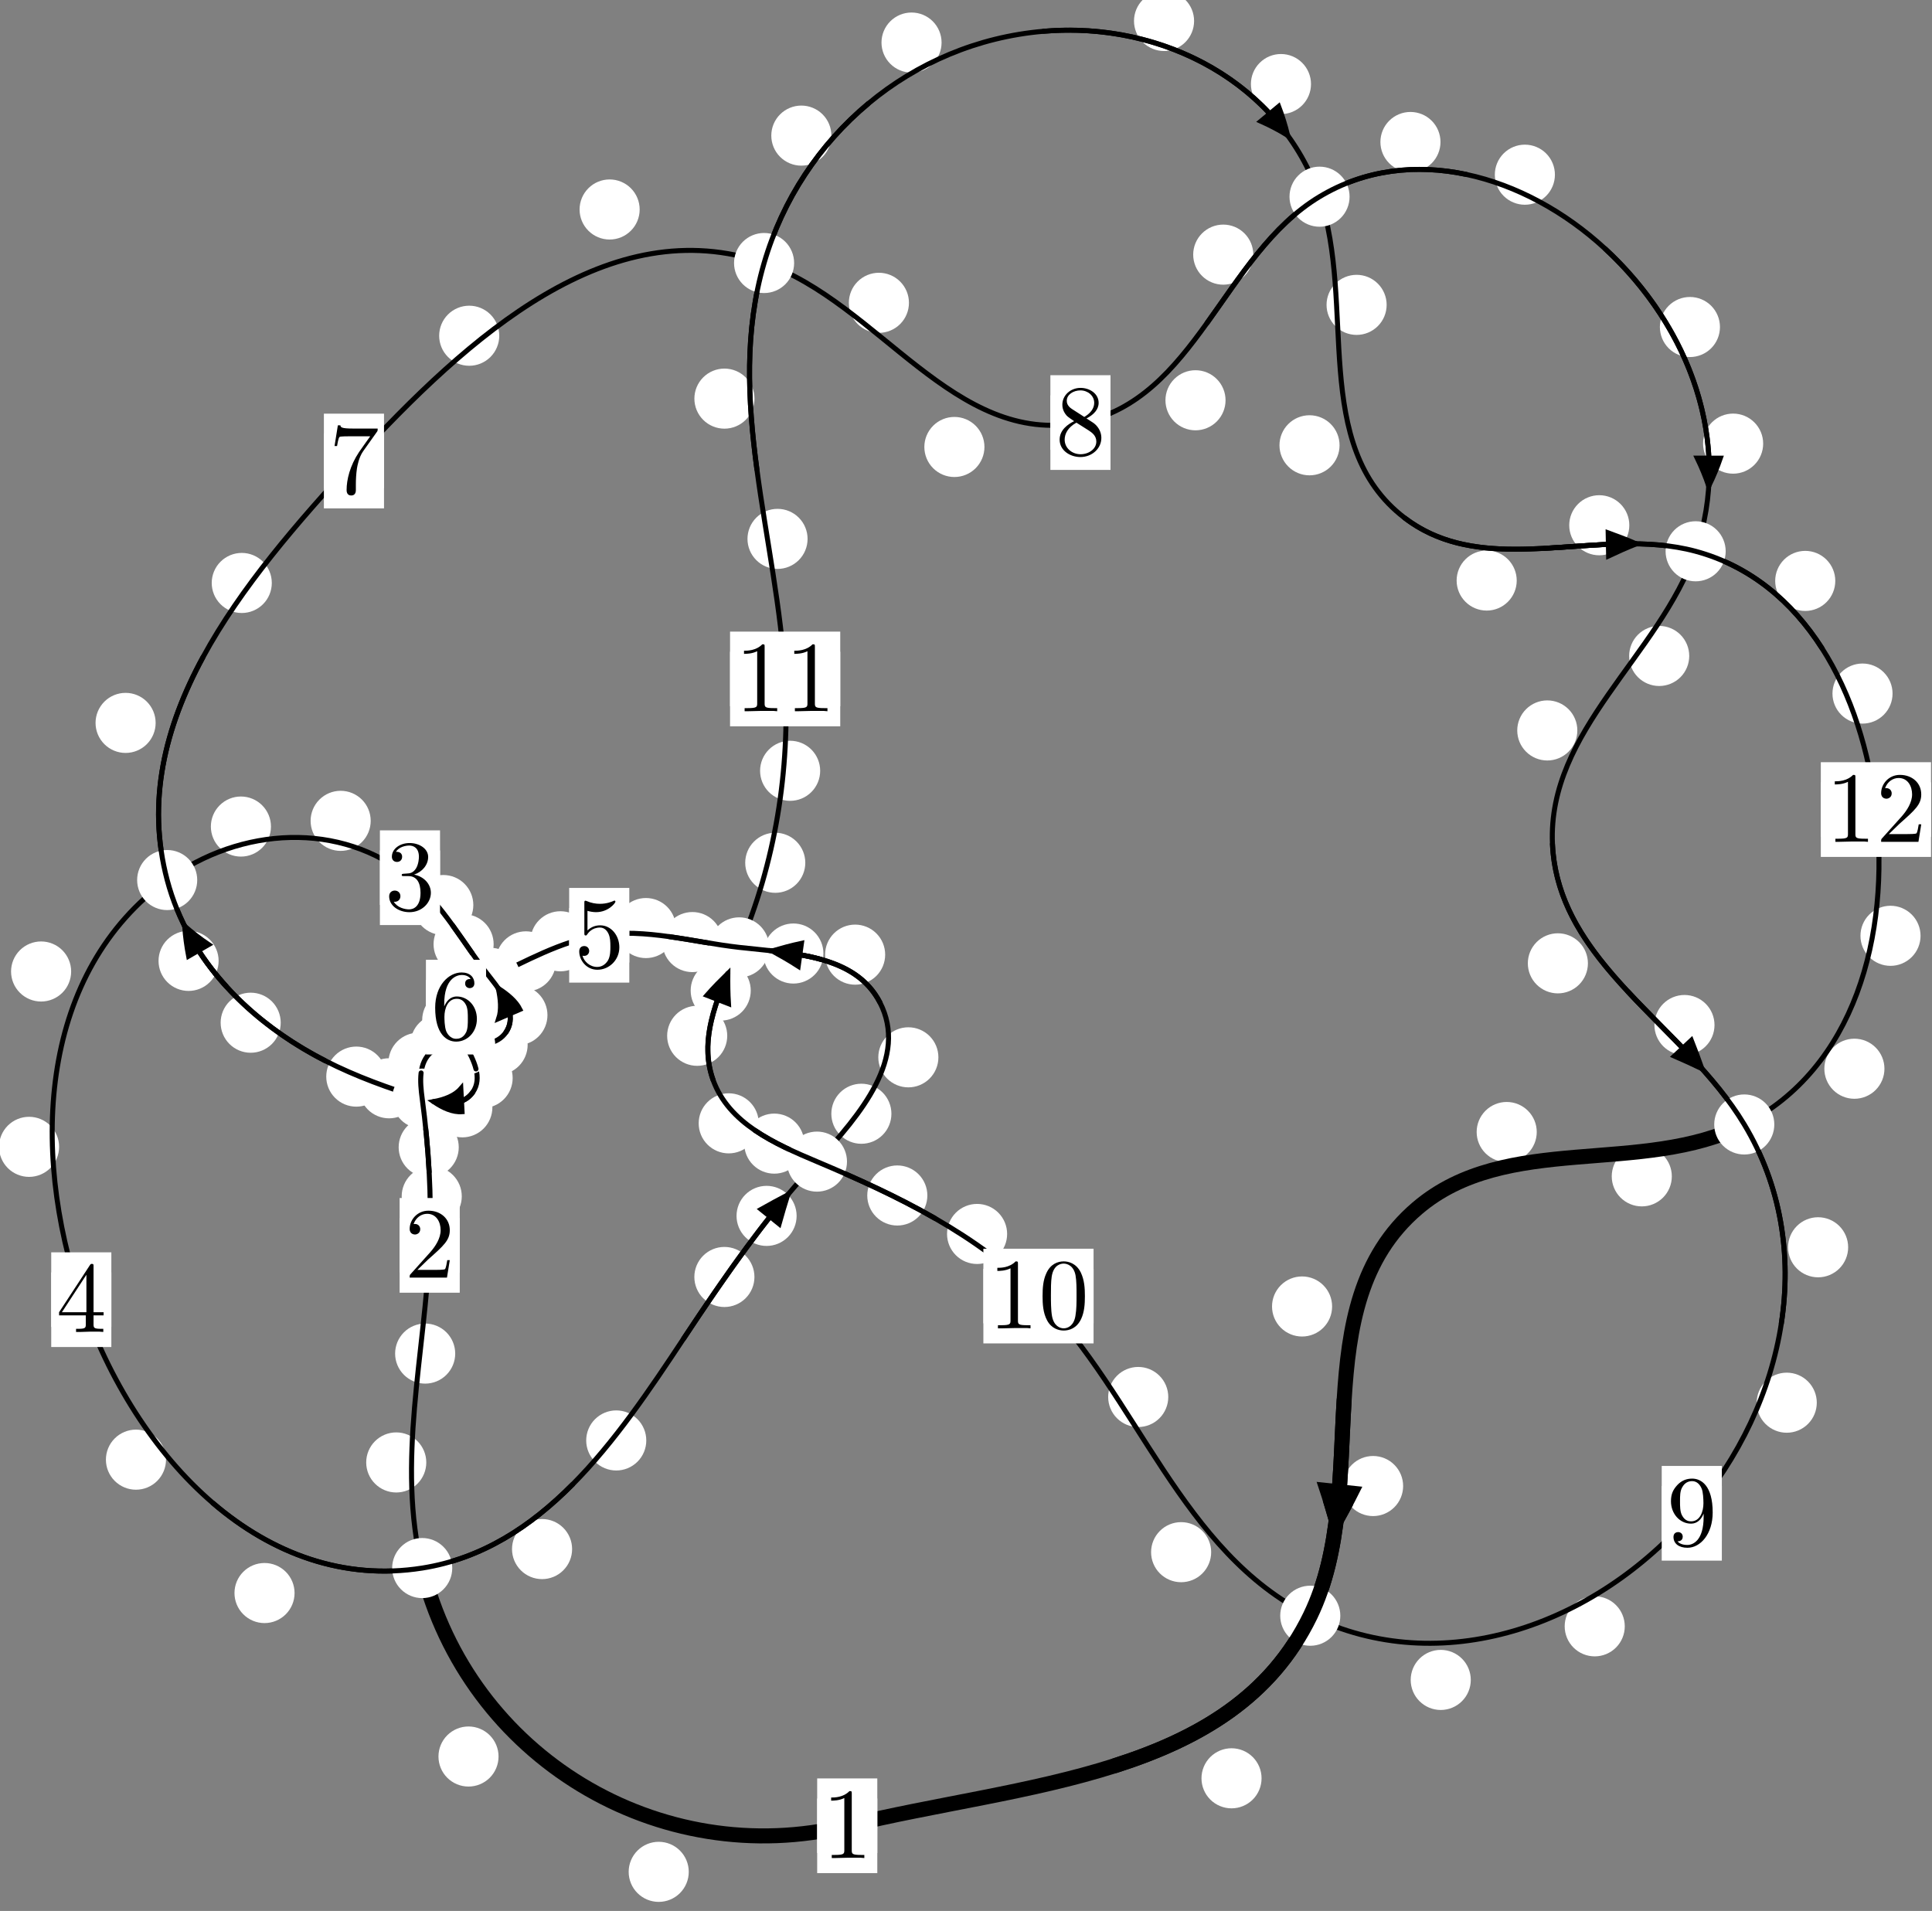 <?xml version="1.0"?>
<!-- Created by MetaPost 1.999 on 2021.07.06:0015 -->
<svg version="1.1" xmlns="http://www.w3.org/2000/svg" xmlns:xlink="http://www.w3.org/1999/xlink" width="192.193" height="190.113" viewBox="0 0 192.193 190.113">
<rect x="0" y="0" width="192.193" height="190.113" fill="#808080" stroke="none"/>
<!-- Original BoundingBox: -42.097458 -33.210815 150.095276 156.902466 -->
  <defs>
    <g transform="scale(0.01,0.01)" id="GLYPHcmr10_48">
      <path style="fill-rule: evenodd;" d="M460 -320C460 -400,455 -480,420 -554C374 -650,292 -666,250 -666C190 -666,117 -640,76 -547C44 -478,39 -400,39 -320C39 -245,43 -155,84 -79C127 2,200 22,249 22C303 22,379 1,423 -94C455 -163,460 -241,460 -320M249 -0C210 -0,151 -25,133 -121C122 -181,122 -273,122 -332C122 -396,122 -462,130 -516C149 -635,224 -644,249 -644C282 -644,348 -626,367 -527C377 -471,377 -395,377 -332C377 -257,377 -189,366 -125C351 -30,294 -0,249 -0"></path>
    </g>
    <g transform="scale(0.01,0.01)" id="GLYPHcmr10_49">
      <path style="fill-rule: evenodd;" d="M294 -640C294 -664,294 -666,271 -666C209 -602,121 -602,89 -602L89 -571C109 -571,168 -571,220 -597L220 -79C220 -43,217 -31,127 -31L95 -31L95 -0L257 -0L130 -3L217 -3L257 -3L297 -3L384 -3L419 -0L419 -31L387 -31C297 -31,294 -42,294 -79"></path>
    </g>
    <g transform="scale(0.01,0.01)" id="GLYPHcmr10_50">
      <path style="fill-rule: evenodd;" d="M127 -77L233 -180C389 -318,449 -372,449 -472C449 -586,359 -666,237 -666C124 -666,50 -574,50 -485C50 -429,100 -429,103 -429C120 -429,155 -441,155 -482C155 -508,137 -534,102 -534C94 -534,92 -534,89 -533C112 -598,166 -635,224 -635C315 -635,358 -554,358 -472C358 -392,308 -313,253 -251L61 -37C50 -26,50 -24,50 -0L421 -0L449 -174L424 -174C419 -144,412 -100,402 -85C395 -77,329 -77,307 -77"></path>
    </g>
    <g transform="scale(0.01,0.01)" id="GLYPHcmr10_51">
      <path style="fill-rule: evenodd;" d="M290 -352C372 -379,430 -449,430 -528C430 -610,342 -666,246 -666C145 -666,69 -606,69 -530C69 -497,91 -478,120 -478C151 -478,171 -500,171 -529C171 -579,124 -579,109 -579C140 -628,206 -641,242 -641C283 -641,338 -619,338 -529C338 -517,336 -459,310 -415C280 -367,246 -364,221 -363C213 -362,189 -360,182 -360C174 -359,167 -358,167 -348C167 -337,174 -337,191 -337L235 -337C317 -337,354 -269,354 -171C354 -35,285 -6,241 -6C198 -6,123 -23,88 -82C123 -77,154 -99,154 -137C154 -173,127 -193,98 -193C74 -193,42 -179,42 -135C42 -44,135 22,244 22C366 22,457 -69,457 -171C457 -253,394 -331,290 -352"></path>
    </g>
    <g transform="scale(0.01,0.01)" id="GLYPHcmr10_52">
      <path style="fill-rule: evenodd;" d="M294 -165L294 -78C294 -42,292 -31,218 -31L197 -31L197 -0L332 -0L238 -3L290 -3L332 -3L374 -3L427 -3L468 -0L468 -31L447 -31C373 -31,371 -42,371 -78L371 -165L471 -165L471 -196L371 -196L371 -651C371 -671,371 -677,355 -677C346 -677,343 -677,335 -665L28 -196L28 -165M300 -196L56 -196L300 -569"></path>
    </g>
    <g transform="scale(0.01,0.01)" id="GLYPHcmr10_53">
      <path style="fill-rule: evenodd;" d="M449 -201C449 -320,367 -420,259 -420C211 -420,168 -404,132 -369L132 -564C152 -558,185 -551,217 -551C340 -551,410 -642,410 -655C410 -661,407 -666,400 -666C399 -666,397 -666,392 -663C372 -654,323 -634,256 -634C216 -634,170 -641,123 -662C115 -665,113 -665,111 -665C101 -665,101 -657,101 -641L101 -345C101 -327,101 -319,115 -319C122 -319,124 -322,128 -328C139 -344,176 -398,257 -398C309 -398,334 -352,342 -334C358 -297,360 -258,360 -208C360 -173,360 -113,336 -71C312 -32,275 -6,229 -6C156 -6,99 -59,82 -118C85 -117,88 -116,99 -116C132 -116,149 -141,149 -165C149 -189,132 -214,99 -214C85 -214,50 -207,50 -161C50 -75,119 22,231 22C347 22,449 -74,449 -201"></path>
    </g>
    <g transform="scale(0.01,0.01)" id="GLYPHcmr10_54">
      <path style="fill-rule: evenodd;" d="M132 -328L132 -352C132 -605,256 -641,307 -641C331 -641,373 -635,395 -601C380 -601,340 -601,340 -556C340 -525,364 -510,386 -510C402 -510,432 -519,432 -558C432 -618,388 -666,305 -666C177 -666,42 -537,42 -316C42 -49,158 22,251 22C362 22,457 -72,457 -204C457 -331,368 -427,257 -427C189 -427,152 -376,132 -328M251 -6C188 -6,158 -66,152 -81C134 -128,134 -208,134 -226C134 -304,166 -404,256 -404C272 -404,318 -404,349 -342C367 -305,367 -254,367 -205C367 -157,367 -107,350 -71C320 -11,274 -6,251 -6"></path>
    </g>
    <g transform="scale(0.01,0.01)" id="GLYPHcmr10_55">
      <path style="fill-rule: evenodd;" d="M476 -609C485 -621,485 -623,485 -644L242 -644C120 -644,118 -657,114 -676L89 -676L56 -470L81 -470C84 -486,93 -549,106 -561C113 -567,191 -567,204 -567L411 -567C400 -551,321 -442,299 -409C209 -274,176 -135,176 -33C176 -23,176 22,222 22C268 22,268 -23,268 -33L268 -84C268 -139,271 -194,279 -248C283 -271,297 -357,341 -419"></path>
    </g>
    <g transform="scale(0.01,0.01)" id="GLYPHcmr10_56">
      <path style="fill-rule: evenodd;" d="M163 -457C117 -487,113 -521,113 -538C113 -599,178 -641,249 -641C322 -641,386 -589,386 -517C386 -460,347 -412,287 -377M309 -362C381 -399,430 -451,430 -517C430 -609,341 -666,250 -666C150 -666,69 -592,69 -499C69 -481,71 -436,113 -389C124 -377,161 -352,186 -335C128 -306,42 -250,42 -151C42 -45,144 22,249 22C362 22,457 -61,457 -168C457 -204,446 -249,408 -291C389 -312,373 -322,309 -362M209 -320L332 -242C360 -223,407 -193,407 -132C407 -58,332 -6,250 -6C164 -6,92 -68,92 -151C92 -209,124 -273,209 -320"></path>
    </g>
    <g transform="scale(0.01,0.01)" id="GLYPHcmr10_57">
      <path style="fill-rule: evenodd;" d="M367 -318L367 -286C367 -52,263 -6,205 -6C188 -6,134 -8,107 -42C151 -42,159 -71,159 -88C159 -119,135 -134,113 -134C97 -134,67 -125,67 -86C67 -19,121 22,206 22C335 22,457 -114,457 -329C457 -598,342 -666,253 -666C198 -666,149 -648,106 -603C65 -558,42 -516,42 -441C42 -316,130 -218,242 -218C303 -218,344 -260,367 -318M243 -241C227 -241,181 -241,150 -304C132 -341,132 -391,132 -440C132 -494,132 -541,153 -578C180 -628,218 -641,253 -641C299 -641,332 -607,349 -562C361 -530,365 -467,365 -421C365 -338,331 -241,243 -241"></path>
    </g>
  </defs>
  <path d="M68.517 186.222C68.517 185.429,68.202 184.669,67.642 184.109C67.081 183.548,66.321 183.233,65.529 183.233C64.736 183.233,63.976 183.548,63.415 184.109C62.855 184.669,62.54 185.429,62.54 186.222C62.54 187.015,62.855 187.775,63.415 188.335C63.976 188.896,64.736 189.211,65.529 189.211C66.321 189.211,67.081 188.896,67.642 188.335C68.202 187.775,68.517 187.015,68.517 186.222Z" style="fill: rgb(100%,100%,100%);stroke: none;"></path>
  <path d="M87.271 181.639C87.271 180.846,86.956 180.086,86.396 179.525C85.835 178.965,85.075 178.65,84.282 178.65C83.49 178.65,82.73 178.965,82.169 179.525C81.609 180.086,81.294 180.846,81.294 181.639C81.294 182.431,81.609 183.191,82.169 183.752C82.73 184.312,83.49 184.627,84.282 184.627C85.075 184.627,85.835 184.312,86.396 183.752C86.956 183.191,87.271 182.431,87.271 181.639Z" style="fill: rgb(100%,100%,100%);stroke: none;"></path>
  <path d="M42.407 145.492C42.407 144.699,42.092 143.939,41.532 143.379C40.971 142.818,40.211 142.503,39.418 142.503C38.626 142.503,37.865 142.818,37.305 143.379C36.744 143.939,36.43 144.699,36.43 145.492C36.43 146.285,36.744 147.045,37.305 147.605C37.865 148.166,38.626 148.481,39.418 148.481C40.211 148.481,40.971 148.166,41.532 147.605C42.092 147.045,42.407 146.285,42.407 145.492Z" style="fill: rgb(100%,100%,100%);stroke: none;"></path>
  <path d="M49.595 174.748C49.595 173.956,49.28 173.195,48.72 172.635C48.159 172.075,47.399 171.76,46.606 171.76C45.814 171.76,45.054 172.075,44.493 172.635C43.933 173.195,43.618 173.956,43.618 174.748C43.618 175.541,43.933 176.301,44.493 176.862C45.054 177.422,45.814 177.737,46.606 177.737C47.399 177.737,48.159 177.422,48.72 176.862C49.28 176.301,49.595 175.541,49.595 174.748Z" style="fill: rgb(100%,100%,100%);stroke: none;"></path>
  <path d="M45.937 119.018C45.937 118.225,45.622 117.465,45.061 116.904C44.501 116.344,43.74 116.029,42.948 116.029C42.155 116.029,41.395 116.344,40.834 116.904C40.274 117.465,39.959 118.225,39.959 119.018C39.959 119.81,40.274 120.57,40.834 121.131C41.395 121.691,42.155 122.006,42.948 122.006C43.74 122.006,44.501 121.691,45.061 121.131C45.622 120.57,45.937 119.81,45.937 119.018Z" style="fill: rgb(100%,100%,100%);stroke: none;"></path>
  <path d="M45.284 134.663C45.284 133.87,44.969 133.11,44.408 132.549C43.848 131.989,43.088 131.674,42.295 131.674C41.502 131.674,40.742 131.989,40.182 132.549C39.621 133.11,39.306 133.87,39.306 134.663C39.306 135.455,39.621 136.215,40.182 136.776C40.742 137.336,41.502 137.651,42.295 137.651C43.088 137.651,43.848 137.336,44.408 136.776C44.969 136.215,45.284 135.455,45.284 134.663Z" style="fill: rgb(100%,100%,100%);stroke: none;"></path>
  <path d="M44.762 107.599C44.762 106.807,44.447 106.046,43.886 105.486C43.326 104.926,42.566 104.611,41.773 104.611C40.98 104.611,40.22 104.926,39.66 105.486C39.099 106.046,38.784 106.807,38.784 107.599C38.784 108.392,39.099 109.152,39.66 109.713C40.22 110.273,40.98 110.588,41.773 110.588C42.566 110.588,43.326 110.273,43.886 109.713C44.447 109.152,44.762 108.392,44.762 107.599Z" style="fill: rgb(100%,100%,100%);stroke: none;"></path>
  <path d="M45.636 114.135C45.636 113.343,45.321 112.582,44.76 112.022C44.2 111.461,43.439 111.147,42.647 111.147C41.854 111.147,41.094 111.461,40.533 112.022C39.973 112.582,39.658 113.343,39.658 114.135C39.658 114.928,39.973 115.688,40.533 116.249C41.094 116.809,41.854 117.124,42.647 117.124C43.439 117.124,44.2 116.809,44.76 116.249C45.321 115.688,45.636 114.928,45.636 114.135Z" style="fill: rgb(100%,100%,100%);stroke: none;"></path>
  <path d="M46.811 103.878C46.811 103.085,46.496 102.325,45.935 101.765C45.375 101.204,44.615 100.889,43.822 100.889C43.029 100.889,42.269 101.204,41.709 101.765C41.148 102.325,40.833 103.085,40.833 103.878C40.833 104.671,41.148 105.431,41.709 105.991C42.269 106.552,43.029 106.867,43.822 106.867C44.615 106.867,45.375 106.552,45.935 105.991C46.496 105.431,46.811 104.671,46.811 103.878Z" style="fill: rgb(100%,100%,100%);stroke: none;"></path>
  <path d="M44.618 105.727C44.618 104.934,44.303 104.174,43.742 103.614C43.182 103.053,42.422 102.738,41.629 102.738C40.836 102.738,40.076 103.053,39.516 103.614C38.955 104.174,38.64 104.934,38.64 105.727C38.64 106.52,38.955 107.28,39.516 107.84C40.076 108.401,40.836 108.716,41.629 108.716C42.422 108.716,43.182 108.401,43.742 107.84C44.303 107.28,44.618 106.52,44.618 105.727Z" style="fill: rgb(100%,100%,100%);stroke: none;"></path>
  <path d="M50.804 104.007C50.804 103.214,50.489 102.454,49.929 101.894C49.368 101.333,48.608 101.018,47.816 101.018C47.023 101.018,46.263 101.333,45.702 101.894C45.142 102.454,44.827 103.214,44.827 104.007C44.827 104.8,45.142 105.56,45.702 106.12C46.263 106.681,47.023 106.996,47.816 106.996C48.608 106.996,49.368 106.681,49.929 106.12C50.489 105.56,50.804 104.8,50.804 104.007Z" style="fill: rgb(100%,100%,100%);stroke: none;"></path>
  <path d="M48.075 103.894C48.075 103.102,47.76 102.342,47.199 101.781C46.639 101.221,45.879 100.906,45.086 100.906C44.293 100.906,43.533 101.221,42.973 101.781C42.412 102.342,42.097 103.102,42.097 103.894C42.097 104.687,42.412 105.447,42.973 106.008C43.533 106.568,44.293 106.883,45.086 106.883C45.879 106.883,46.639 106.568,47.199 106.008C47.76 105.447,48.075 104.687,48.075 103.894Z" style="fill: rgb(100%,100%,100%);stroke: none;"></path>
  <path d="M54.461 100.992C54.461 100.199,54.146 99.439,53.586 98.879C53.025 98.318,52.265 98.003,51.472 98.003C50.68 98.003,49.919 98.318,49.359 98.879C48.798 99.439,48.484 100.199,48.484 100.992C48.484 101.785,48.798 102.545,49.359 103.105C49.919 103.666,50.68 103.981,51.472 103.981C52.265 103.981,53.025 103.666,53.586 103.105C54.146 102.545,54.461 101.785,54.461 100.992Z" style="fill: rgb(100%,100%,100%);stroke: none;"></path>
  <path d="M52.49 103.94C52.49 103.147,52.175 102.387,51.615 101.826C51.054 101.266,50.294 100.951,49.501 100.951C48.709 100.951,47.949 101.266,47.388 101.826C46.828 102.387,46.513 103.147,46.513 103.94C46.513 104.732,46.828 105.492,47.388 106.053C47.949 106.613,48.709 106.928,49.501 106.928C50.294 106.928,51.054 106.613,51.615 106.053C52.175 105.492,52.49 104.732,52.49 103.94Z" style="fill: rgb(100%,100%,100%);stroke: none;"></path>
  <path d="M49.107 93.935C49.107 93.143,48.792 92.383,48.232 91.822C47.671 91.262,46.911 90.947,46.118 90.947C45.326 90.947,44.566 91.262,44.005 91.822C43.445 92.383,43.13 93.143,43.13 93.935C43.13 94.728,43.445 95.488,44.005 96.049C44.566 96.609,45.326 96.924,46.118 96.924C46.911 96.924,47.671 96.609,48.232 96.049C48.792 95.488,49.107 94.728,49.107 93.935Z" style="fill: rgb(100%,100%,100%);stroke: none;"></path>
  <path d="M53.118 98.974C53.118 98.181,52.803 97.421,52.242 96.86C51.682 96.3,50.922 95.985,50.129 95.985C49.336 95.985,48.576 96.3,48.016 96.86C47.455 97.421,47.14 98.181,47.14 98.974C47.14 99.766,47.455 100.526,48.016 101.087C48.576 101.647,49.336 101.962,50.129 101.962C50.922 101.962,51.682 101.647,52.242 101.087C52.803 100.526,53.118 99.766,53.118 98.974Z" style="fill: rgb(100%,100%,100%);stroke: none;"></path>
  <path d="M36.877 81.662C36.877 80.869,36.562 80.109,36.001 79.549C35.441 78.988,34.681 78.673,33.888 78.673C33.095 78.673,32.335 78.988,31.775 79.549C31.214 80.109,30.899 80.869,30.899 81.662C30.899 82.455,31.214 83.215,31.775 83.775C32.335 84.336,33.095 84.651,33.888 84.651C34.681 84.651,35.441 84.336,36.001 83.775C36.562 83.215,36.877 82.455,36.877 81.662Z" style="fill: rgb(100%,100%,100%);stroke: none;"></path>
  <path d="M47.086 90.039C47.086 89.246,46.771 88.486,46.21 87.925C45.65 87.365,44.89 87.05,44.097 87.05C43.304 87.05,42.544 87.365,41.984 87.925C41.423 88.486,41.108 89.246,41.108 90.039C41.108 90.831,41.423 91.592,41.984 92.152C42.544 92.713,43.304 93.027,44.097 93.027C44.89 93.027,45.65 92.713,46.21 92.152C46.771 91.592,47.086 90.831,47.086 90.039Z" style="fill: rgb(100%,100%,100%);stroke: none;"></path>
  <path d="M7.078 96.65C7.078 95.857,6.763 95.097,6.202 94.536C5.642 93.976,4.882 93.661,4.089 93.661C3.296 93.661,2.536 93.976,1.976 94.536C1.415 95.097,1.1 95.857,1.1 96.65C1.1 97.442,1.415 98.203,1.976 98.763C2.536 99.323,3.296 99.638,4.089 99.638C4.882 99.638,5.642 99.323,6.202 98.763C6.763 98.203,7.078 97.442,7.078 96.65Z" style="fill: rgb(100%,100%,100%);stroke: none;"></path>
  <path d="M26.955 82.23C26.955 81.437,26.64 80.677,26.079 80.117C25.519 79.556,24.758 79.241,23.966 79.241C23.173 79.241,22.413 79.556,21.852 80.117C21.292 80.677,20.977 81.437,20.977 82.23C20.977 83.023,21.292 83.783,21.852 84.343C22.413 84.904,23.173 85.219,23.966 85.219C24.758 85.219,25.519 84.904,26.079 84.343C26.64 83.783,26.955 83.023,26.955 82.23Z" style="fill: rgb(100%,100%,100%);stroke: none;"></path>
  <path d="M16.514 145.216C16.514 144.423,16.199 143.663,15.639 143.103C15.078 142.542,14.318 142.227,13.525 142.227C12.733 142.227,11.972 142.542,11.412 143.103C10.851 143.663,10.536 144.423,10.536 145.216C10.536 146.009,10.851 146.769,11.412 147.329C11.972 147.89,12.733 148.205,13.525 148.205C14.318 148.205,15.078 147.89,15.639 147.329C16.199 146.769,16.514 146.009,16.514 145.216Z" style="fill: rgb(100%,100%,100%);stroke: none;"></path>
  <path d="M5.88 114.094C5.88 113.302,5.565 112.541,5.005 111.981C4.444 111.42,3.684 111.106,2.891 111.106C2.099 111.106,1.338 111.42,0.778 111.981C0.217 112.541,-0.097 113.302,-0.097 114.094C-0.097 114.887,0.217 115.647,0.778 116.208C1.338 116.768,2.099 117.083,2.891 117.083C3.684 117.083,4.444 116.768,5.005 116.208C5.565 115.647,5.88 114.887,5.88 114.094Z" style="fill: rgb(100%,100%,100%);stroke: none;"></path>
  <path d="M56.913 154.111C56.913 153.318,56.598 152.558,56.037 151.998C55.477 151.437,54.717 151.122,53.924 151.122C53.131 151.122,52.371 151.437,51.811 151.998C51.25 152.558,50.935 153.318,50.935 154.111C50.935 154.904,51.25 155.664,51.811 156.224C52.371 156.785,53.131 157.1,53.924 157.1C54.717 157.1,55.477 156.785,56.037 156.224C56.598 155.664,56.913 154.904,56.913 154.111Z" style="fill: rgb(100%,100%,100%);stroke: none;"></path>
  <path d="M29.303 158.485C29.303 157.692,28.988 156.932,28.428 156.372C27.867 155.811,27.107 155.496,26.314 155.496C25.522 155.496,24.761 155.811,24.201 156.372C23.64 156.932,23.326 157.692,23.326 158.485C23.326 159.278,23.64 160.038,24.201 160.598C24.761 161.159,25.522 161.474,26.314 161.474C27.107 161.474,27.867 161.159,28.428 160.598C28.988 160.038,29.303 159.278,29.303 158.485Z" style="fill: rgb(100%,100%,100%);stroke: none;"></path>
  <path d="M75.051 127.04C75.051 126.248,74.736 125.487,74.175 124.927C73.615 124.366,72.854 124.052,72.062 124.052C71.269 124.052,70.509 124.366,69.948 124.927C69.388 125.487,69.073 126.248,69.073 127.04C69.073 127.833,69.388 128.593,69.948 129.154C70.509 129.714,71.269 130.029,72.062 130.029C72.854 130.029,73.615 129.714,74.175 129.154C74.736 128.593,75.051 127.833,75.051 127.04Z" style="fill: rgb(100%,100%,100%);stroke: none;"></path>
  <path d="M64.292 143.304C64.292 142.511,63.977 141.751,63.417 141.191C62.856 140.63,62.096 140.315,61.303 140.315C60.511 140.315,59.751 140.63,59.19 141.191C58.63 141.751,58.315 142.511,58.315 143.304C58.315 144.097,58.63 144.857,59.19 145.417C59.751 145.978,60.511 146.293,61.303 146.293C62.096 146.293,62.856 145.978,63.417 145.417C63.977 144.857,64.292 144.097,64.292 143.304Z" style="fill: rgb(100%,100%,100%);stroke: none;"></path>
  <path d="M88.677 110.803C88.677 110.01,88.362 109.25,87.802 108.689C87.241 108.129,86.481 107.814,85.688 107.814C84.896 107.814,84.135 108.129,83.575 108.689C83.014 109.25,82.7 110.01,82.7 110.803C82.7 111.595,83.014 112.355,83.575 112.916C84.135 113.476,84.896 113.791,85.688 113.791C86.481 113.791,87.241 113.476,87.802 112.916C88.362 112.355,88.677 111.595,88.677 110.803Z" style="fill: rgb(100%,100%,100%);stroke: none;"></path>
  <path d="M79.247 120.964C79.247 120.171,78.932 119.411,78.372 118.851C77.811 118.29,77.051 117.975,76.259 117.975C75.466 117.975,74.706 118.29,74.145 118.851C73.585 119.411,73.27 120.171,73.27 120.964C73.27 121.757,73.585 122.517,74.145 123.077C74.706 123.638,75.466 123.953,76.259 123.953C77.051 123.953,77.811 123.638,78.372 123.077C78.932 122.517,79.247 121.757,79.247 120.964Z" style="fill: rgb(100%,100%,100%);stroke: none;"></path>
  <path d="M88.056 94.974C88.056 94.181,87.741 93.421,87.181 92.861C86.62 92.3,85.86 91.985,85.067 91.985C84.275 91.985,83.515 92.3,82.954 92.861C82.394 93.421,82.079 94.181,82.079 94.974C82.079 95.767,82.394 96.527,82.954 97.087C83.515 97.648,84.275 97.963,85.067 97.963C85.86 97.963,86.62 97.648,87.181 97.087C87.741 96.527,88.056 95.767,88.056 94.974Z" style="fill: rgb(100%,100%,100%);stroke: none;"></path>
  <path d="M93.351 105.189C93.351 104.396,93.036 103.636,92.475 103.075C91.915 102.515,91.155 102.2,90.362 102.2C89.569 102.2,88.809 102.515,88.249 103.075C87.688 103.636,87.373 104.396,87.373 105.189C87.373 105.981,87.688 106.741,88.249 107.302C88.809 107.862,89.569 108.177,90.362 108.177C91.155 108.177,91.915 107.862,92.475 107.302C93.036 106.741,93.351 105.981,93.351 105.189Z" style="fill: rgb(100%,100%,100%);stroke: none;"></path>
  <path d="M71.865 93.722C71.865 92.93,71.55 92.17,70.99 91.609C70.43 91.049,69.669 90.734,68.877 90.734C68.084 90.734,67.324 91.049,66.763 91.609C66.203 92.17,65.888 92.93,65.888 93.722C65.888 94.515,66.203 95.275,66.763 95.836C67.324 96.396,68.084 96.711,68.877 96.711C69.669 96.711,70.43 96.396,70.99 95.836C71.55 95.275,71.865 94.515,71.865 93.722Z" style="fill: rgb(100%,100%,100%);stroke: none;"></path>
  <path d="M81.913 94.862C81.913 94.069,81.598 93.309,81.038 92.749C80.477 92.188,79.717 91.873,78.925 91.873C78.132 91.873,77.372 92.188,76.811 92.749C76.251 93.309,75.936 94.069,75.936 94.862C75.936 95.655,76.251 96.415,76.811 96.975C77.372 97.536,78.132 97.851,78.925 97.851C79.717 97.851,80.477 97.536,81.038 96.975C81.598 96.415,81.913 95.655,81.913 94.862Z" style="fill: rgb(100%,100%,100%);stroke: none;"></path>
  <path d="M58.741 93.644C58.741 92.851,58.426 92.091,57.865 91.531C57.305 90.97,56.545 90.655,55.752 90.655C54.959 90.655,54.199 90.97,53.639 91.531C53.078 92.091,52.763 92.851,52.763 93.644C52.763 94.437,53.078 95.197,53.639 95.757C54.199 96.318,54.959 96.633,55.752 96.633C56.545 96.633,57.305 96.318,57.865 95.757C58.426 95.197,58.741 94.437,58.741 93.644Z" style="fill: rgb(100%,100%,100%);stroke: none;"></path>
  <path d="M67.244 92.329C67.244 91.536,66.929 90.776,66.368 90.215C65.808 89.655,65.048 89.34,64.255 89.34C63.462 89.34,62.702 89.655,62.142 90.215C61.581 90.776,61.266 91.536,61.266 92.329C61.266 93.121,61.581 93.882,62.142 94.442C62.702 95.003,63.462 95.317,64.255 95.317C65.048 95.317,65.808 95.003,66.368 94.442C66.929 93.882,67.244 93.121,67.244 92.329Z" style="fill: rgb(100%,100%,100%);stroke: none;"></path>
  <path d="M50.334 97.946C50.334 97.153,50.019 96.393,49.459 95.832C48.898 95.272,48.138 94.957,47.346 94.957C46.553 94.957,45.793 95.272,45.232 95.832C44.672 96.393,44.357 97.153,44.357 97.946C44.357 98.738,44.672 99.499,45.232 100.059C45.793 100.62,46.553 100.934,47.346 100.934C48.138 100.934,48.898 100.62,49.459 100.059C50.019 99.499,50.334 98.738,50.334 97.946Z" style="fill: rgb(100%,100%,100%);stroke: none;"></path>
  <path d="M55.305 95.642C55.305 94.849,54.99 94.089,54.43 93.528C53.87 92.968,53.109 92.653,52.317 92.653C51.524 92.653,50.764 92.968,50.203 93.528C49.643 94.089,49.328 94.849,49.328 95.642C49.328 96.434,49.643 97.195,50.203 97.755C50.764 98.316,51.524 98.63,52.317 98.63C53.109 98.63,53.87 98.316,54.43 97.755C54.99 97.195,55.305 96.434,55.305 95.642Z" style="fill: rgb(100%,100%,100%);stroke: none;"></path>
  <path d="M47.976 101.483C47.976 100.69,47.661 99.93,47.1 99.37C46.54 98.809,45.779 98.494,44.987 98.494C44.194 98.494,43.434 98.809,42.873 99.37C42.313 99.93,41.998 100.69,41.998 101.483C41.998 102.276,42.313 103.036,42.873 103.596C43.434 104.157,44.194 104.472,44.987 104.472C45.779 104.472,46.54 104.157,47.1 103.596C47.661 103.036,47.976 102.276,47.976 101.483Z" style="fill: rgb(100%,100%,100%);stroke: none;"></path>
  <path d="M48.79 98.687C48.79 97.894,48.475 97.134,47.915 96.573C47.354 96.013,46.594 95.698,45.802 95.698C45.009 95.698,44.249 96.013,43.688 96.573C43.128 97.134,42.813 97.894,42.813 98.687C42.813 99.479,43.128 100.24,43.688 100.8C44.249 101.361,45.009 101.675,45.802 101.675C46.594 101.675,47.354 101.361,47.915 100.8C48.475 100.24,48.79 99.479,48.79 98.687Z" style="fill: rgb(100%,100%,100%);stroke: none;"></path>
  <path d="M50.143 105.479C50.143 104.686,49.828 103.926,49.267 103.366C48.707 102.805,47.947 102.49,47.154 102.49C46.361 102.49,45.601 102.805,45.041 103.366C44.48 103.926,44.165 104.686,44.165 105.479C44.165 106.272,44.48 107.032,45.041 107.592C45.601 108.153,46.361 108.468,47.154 108.468C47.947 108.468,48.707 108.153,49.267 107.592C49.828 107.032,50.143 106.272,50.143 105.479Z" style="fill: rgb(100%,100%,100%);stroke: none;"></path>
  <path d="M48.595 102.775C48.595 101.982,48.28 101.222,47.72 100.661C47.159 100.101,46.399 99.786,45.607 99.786C44.814 99.786,44.054 100.101,43.493 100.661C42.933 101.222,42.618 101.982,42.618 102.775C42.618 103.567,42.933 104.328,43.493 104.888C44.054 105.449,44.814 105.763,45.607 105.763C46.399 105.763,47.159 105.449,47.72 104.888C48.28 104.328,48.595 103.567,48.595 102.775Z" style="fill: rgb(100%,100%,100%);stroke: none;"></path>
  <path d="M48.983 110.163C48.983 109.371,48.668 108.61,48.108 108.05C47.547 107.489,46.787 107.175,45.995 107.175C45.202 107.175,44.442 107.489,43.881 108.05C43.321 108.61,43.006 109.371,43.006 110.163C43.006 110.956,43.321 111.716,43.881 112.277C44.442 112.837,45.202 113.152,45.995 113.152C46.787 113.152,47.547 112.837,48.108 112.277C48.668 111.716,48.983 110.956,48.983 110.163Z" style="fill: rgb(100%,100%,100%);stroke: none;"></path>
  <path d="M50.999 107.247C50.999 106.454,50.684 105.694,50.124 105.134C49.563 104.573,48.803 104.258,48.01 104.258C47.217 104.258,46.457 104.573,45.897 105.134C45.336 105.694,45.021 106.454,45.021 107.247C45.021 108.04,45.336 108.8,45.897 109.36C46.457 109.921,47.217 110.236,48.01 110.236C48.803 110.236,49.563 109.921,50.124 109.36C50.684 108.8,50.999 108.04,50.999 107.247Z" style="fill: rgb(100%,100%,100%);stroke: none;"></path>
  <path d="M41.693 108.269C41.693 107.477,41.378 106.717,40.817 106.156C40.257 105.596,39.497 105.281,38.704 105.281C37.911 105.281,37.151 105.596,36.591 106.156C36.03 106.717,35.715 107.477,35.715 108.269C35.715 109.062,36.03 109.822,36.591 110.383C37.151 110.943,37.911 111.258,38.704 111.258C39.497 111.258,40.257 110.943,40.817 110.383C41.378 109.822,41.693 109.062,41.693 108.269Z" style="fill: rgb(100%,100%,100%);stroke: none;"></path>
  <path d="M46.848 109.876C46.848 109.083,46.534 108.323,45.973 107.763C45.413 107.202,44.652 106.887,43.86 106.887C43.067 106.887,42.307 107.202,41.746 107.763C41.186 108.323,40.871 109.083,40.871 109.876C40.871 110.669,41.186 111.429,41.746 111.989C42.307 112.55,43.067 112.865,43.86 112.865C44.652 112.865,45.413 112.55,45.973 111.989C46.534 111.429,46.848 110.669,46.848 109.876Z" style="fill: rgb(100%,100%,100%);stroke: none;"></path>
  <path d="M27.926 101.745C27.926 100.953,27.611 100.192,27.051 99.632C26.49 99.071,25.73 98.757,24.937 98.757C24.145 98.757,23.385 99.071,22.824 99.632C22.264 100.192,21.949 100.953,21.949 101.745C21.949 102.538,22.264 103.298,22.824 103.859C23.385 104.419,24.145 104.734,24.937 104.734C25.73 104.734,26.49 104.419,27.051 103.859C27.611 103.298,27.926 102.538,27.926 101.745Z" style="fill: rgb(100%,100%,100%);stroke: none;"></path>
  <path d="M38.433 107.108C38.433 106.315,38.118 105.555,37.557 104.995C36.997 104.434,36.237 104.119,35.444 104.119C34.651 104.119,33.891 104.434,33.331 104.995C32.77 105.555,32.455 106.315,32.455 107.108C32.455 107.901,32.77 108.661,33.331 109.221C33.891 109.782,34.651 110.097,35.444 110.097C36.237 110.097,36.997 109.782,37.557 109.221C38.118 108.661,38.433 107.901,38.433 107.108Z" style="fill: rgb(100%,100%,100%);stroke: none;"></path>
  <path d="M15.483 71.918C15.483 71.126,15.168 70.366,14.607 69.805C14.047 69.245,13.287 68.93,12.494 68.93C11.701 68.93,10.941 69.245,10.381 69.805C9.82 70.366,9.505 71.126,9.505 71.918C9.505 72.711,9.82 73.471,10.381 74.032C10.941 74.592,11.701 74.907,12.494 74.907C13.287 74.907,14.047 74.592,14.607 74.032C15.168 73.471,15.483 72.711,15.483 71.918Z" style="fill: rgb(100%,100%,100%);stroke: none;"></path>
  <path d="M21.748 95.595C21.748 94.802,21.433 94.042,20.873 93.482C20.312 92.921,19.552 92.606,18.759 92.606C17.967 92.606,17.207 92.921,16.646 93.482C16.086 94.042,15.771 94.802,15.771 95.595C15.771 96.388,16.086 97.148,16.646 97.708C17.207 98.269,17.967 98.584,18.759 98.584C19.552 98.584,20.312 98.269,20.873 97.708C21.433 97.148,21.748 96.388,21.748 95.595Z" style="fill: rgb(100%,100%,100%);stroke: none;"></path>
  <path d="M49.666 33.401C49.666 32.608,49.351 31.848,48.79 31.287C48.23 30.727,47.47 30.412,46.677 30.412C45.884 30.412,45.124 30.727,44.564 31.287C44.003 31.848,43.688 32.608,43.688 33.401C43.688 34.193,44.003 34.954,44.564 35.514C45.124 36.074,45.884 36.389,46.677 36.389C47.47 36.389,48.23 36.074,48.79 35.514C49.351 34.954,49.666 34.193,49.666 33.401Z" style="fill: rgb(100%,100%,100%);stroke: none;"></path>
  <path d="M27.039 57.996C27.039 57.203,26.724 56.443,26.164 55.883C25.603 55.322,24.843 55.007,24.051 55.007C23.258 55.007,22.498 55.322,21.937 55.883C21.377 56.443,21.062 57.203,21.062 57.996C21.062 58.789,21.377 59.549,21.937 60.109C22.498 60.67,23.258 60.985,24.051 60.985C24.843 60.985,25.603 60.67,26.164 60.109C26.724 59.549,27.039 58.789,27.039 57.996Z" style="fill: rgb(100%,100%,100%);stroke: none;"></path>
  <path d="M90.421 30.125C90.421 29.332,90.106 28.572,89.546 28.012C88.985 27.451,88.225 27.136,87.432 27.136C86.639 27.136,85.879 27.451,85.319 28.012C84.758 28.572,84.443 29.332,84.443 30.125C84.443 30.918,84.758 31.678,85.319 32.238C85.879 32.799,86.639 33.114,87.432 33.114C88.225 33.114,88.985 32.799,89.546 32.238C90.106 31.678,90.421 30.918,90.421 30.125Z" style="fill: rgb(100%,100%,100%);stroke: none;"></path>
  <path d="M63.634 20.841C63.634 20.048,63.319 19.288,62.758 18.728C62.198 18.167,61.438 17.852,60.645 17.852C59.852 17.852,59.092 18.167,58.532 18.728C57.971 19.288,57.656 20.048,57.656 20.841C57.656 21.634,57.971 22.394,58.532 22.954C59.092 23.515,59.852 23.83,60.645 23.83C61.438 23.83,62.198 23.515,62.758 22.954C63.319 22.394,63.634 21.634,63.634 20.841Z" style="fill: rgb(100%,100%,100%);stroke: none;"></path>
  <path d="M121.916 39.821C121.916 39.028,121.601 38.268,121.04 37.708C120.48 37.147,119.719 36.832,118.927 36.832C118.134 36.832,117.374 37.147,116.813 37.708C116.253 38.268,115.938 39.028,115.938 39.821C115.938 40.614,116.253 41.374,116.813 41.934C117.374 42.495,118.134 42.81,118.927 42.81C119.719 42.81,120.48 42.495,121.04 41.934C121.601 41.374,121.916 40.614,121.916 39.821Z" style="fill: rgb(100%,100%,100%);stroke: none;"></path>
  <path d="M97.931 44.468C97.931 43.675,97.616 42.915,97.055 42.354C96.495 41.794,95.735 41.479,94.942 41.479C94.149 41.479,93.389 41.794,92.829 42.354C92.268 42.915,91.953 43.675,91.953 44.468C91.953 45.26,92.268 46.021,92.829 46.581C93.389 47.142,94.149 47.456,94.942 47.456C95.735 47.456,96.495 47.142,97.055 46.581C97.616 46.021,97.931 45.26,97.931 44.468Z" style="fill: rgb(100%,100%,100%);stroke: none;"></path>
  <path d="M143.298 14.126C143.298 13.334,142.984 12.573,142.423 12.013C141.863 11.452,141.102 11.138,140.31 11.138C139.517 11.138,138.757 11.452,138.196 12.013C137.636 12.573,137.321 13.334,137.321 14.126C137.321 14.919,137.636 15.679,138.196 16.24C138.757 16.8,139.517 17.115,140.31 17.115C141.102 17.115,141.863 16.8,142.423 16.24C142.984 15.679,143.298 14.919,143.298 14.126Z" style="fill: rgb(100%,100%,100%);stroke: none;"></path>
  <path d="M124.676 25.333C124.676 24.54,124.361 23.78,123.8 23.22C123.24 22.659,122.48 22.344,121.687 22.344C120.894 22.344,120.134 22.659,119.574 23.22C119.013 23.78,118.698 24.54,118.698 25.333C118.698 26.126,119.013 26.886,119.574 27.446C120.134 28.007,120.894 28.322,121.687 28.322C122.48 28.322,123.24 28.007,123.8 27.446C124.361 26.886,124.676 26.126,124.676 25.333Z" style="fill: rgb(100%,100%,100%);stroke: none;"></path>
  <path d="M171.1 32.534C171.1 31.741,170.785 30.981,170.225 30.42C169.664 29.86,168.904 29.545,168.111 29.545C167.319 29.545,166.558 29.86,165.998 30.42C165.438 30.981,165.123 31.741,165.123 32.534C165.123 33.326,165.438 34.086,165.998 34.647C166.558 35.207,167.319 35.522,168.111 35.522C168.904 35.522,169.664 35.207,170.225 34.647C170.785 34.086,171.1 33.326,171.1 32.534Z" style="fill: rgb(100%,100%,100%);stroke: none;"></path>
  <path d="M154.681 17.38C154.681 16.587,154.366 15.827,153.806 15.266C153.245 14.706,152.485 14.391,151.692 14.391C150.9 14.391,150.139 14.706,149.579 15.266C149.018 15.827,148.704 16.587,148.704 17.38C148.704 18.172,149.018 18.933,149.579 19.493C150.139 20.054,150.9 20.369,151.692 20.369C152.485 20.369,153.245 20.054,153.806 19.493C154.366 18.933,154.681 18.172,154.681 17.38Z" style="fill: rgb(100%,100%,100%);stroke: none;"></path>
  <path d="M168.043 65.259C168.043 64.466,167.728 63.706,167.168 63.145C166.607 62.585,165.847 62.27,165.054 62.27C164.262 62.27,163.502 62.585,162.941 63.145C162.381 63.706,162.066 64.466,162.066 65.259C162.066 66.051,162.381 66.812,162.941 67.372C163.502 67.932,164.262 68.247,165.054 68.247C165.847 68.247,166.607 67.932,167.168 67.372C167.728 66.812,168.043 66.051,168.043 65.259Z" style="fill: rgb(100%,100%,100%);stroke: none;"></path>
  <path d="M175.398 44.135C175.398 43.342,175.083 42.582,174.522 42.022C173.962 41.461,173.202 41.146,172.409 41.146C171.616 41.146,170.856 41.461,170.296 42.022C169.735 42.582,169.42 43.342,169.42 44.135C169.42 44.928,169.735 45.688,170.296 46.248C170.856 46.809,171.616 47.124,172.409 47.124C173.202 47.124,173.962 46.809,174.522 46.248C175.083 45.688,175.398 44.928,175.398 44.135Z" style="fill: rgb(100%,100%,100%);stroke: none;"></path>
  <path d="M157.964 95.838C157.964 95.045,157.649 94.285,157.089 93.725C156.528 93.164,155.768 92.849,154.975 92.849C154.183 92.849,153.423 93.164,152.862 93.725C152.302 94.285,151.987 95.045,151.987 95.838C151.987 96.631,152.302 97.391,152.862 97.951C153.423 98.512,154.183 98.827,154.975 98.827C155.768 98.827,156.528 98.512,157.089 97.951C157.649 97.391,157.964 96.631,157.964 95.838Z" style="fill: rgb(100%,100%,100%);stroke: none;"></path>
  <path d="M156.912 72.669C156.912 71.876,156.597 71.116,156.037 70.556C155.476 69.995,154.716 69.68,153.923 69.68C153.131 69.68,152.37 69.995,151.81 70.556C151.249 71.116,150.934 71.876,150.934 72.669C150.934 73.462,151.249 74.222,151.81 74.782C152.37 75.343,153.131 75.658,153.923 75.658C154.716 75.658,155.476 75.343,156.037 74.782C156.597 74.222,156.912 73.462,156.912 72.669Z" style="fill: rgb(100%,100%,100%);stroke: none;"></path>
  <path d="M183.852 124.087C183.852 123.294,183.537 122.534,182.976 121.973C182.416 121.413,181.656 121.098,180.863 121.098C180.07 121.098,179.31 121.413,178.75 121.973C178.189 122.534,177.874 123.294,177.874 124.087C177.874 124.879,178.189 125.64,178.75 126.2C179.31 126.76,180.07 127.075,180.863 127.075C181.656 127.075,182.416 126.76,182.976 126.2C183.537 125.64,183.852 124.879,183.852 124.087Z" style="fill: rgb(100%,100%,100%);stroke: none;"></path>
  <path d="M170.557 101.975C170.557 101.182,170.242 100.422,169.682 99.862C169.122 99.301,168.361 98.986,167.569 98.986C166.776 98.986,166.016 99.301,165.455 99.862C164.895 100.422,164.58 101.182,164.58 101.975C164.58 102.768,164.895 103.528,165.455 104.088C166.016 104.649,166.776 104.964,167.569 104.964C168.361 104.964,169.122 104.649,169.682 104.088C170.242 103.528,170.557 102.768,170.557 101.975Z" style="fill: rgb(100%,100%,100%);stroke: none;"></path>
  <path d="M161.63 161.796C161.63 161.003,161.315 160.243,160.755 159.682C160.194 159.122,159.434 158.807,158.641 158.807C157.849 158.807,157.089 159.122,156.528 159.682C155.968 160.243,155.653 161.003,155.653 161.796C155.653 162.588,155.968 163.349,156.528 163.909C157.089 164.47,157.849 164.785,158.641 164.785C159.434 164.785,160.194 164.47,160.755 163.909C161.315 163.349,161.63 162.588,161.63 161.796Z" style="fill: rgb(100%,100%,100%);stroke: none;"></path>
  <path d="M180.732 139.549C180.732 138.756,180.417 137.996,179.856 137.435C179.296 136.875,178.536 136.56,177.743 136.56C176.95 136.56,176.19 136.875,175.63 137.435C175.069 137.996,174.754 138.756,174.754 139.549C174.754 140.341,175.069 141.101,175.63 141.662C176.19 142.222,176.95 142.537,177.743 142.537C178.536 142.537,179.296 142.222,179.856 141.662C180.417 141.101,180.732 140.341,180.732 139.549Z" style="fill: rgb(100%,100%,100%);stroke: none;"></path>
  <path d="M120.486 154.42C120.486 153.627,120.171 152.867,119.611 152.306C119.05 151.746,118.29 151.431,117.497 151.431C116.705 151.431,115.944 151.746,115.384 152.306C114.824 152.867,114.509 153.627,114.509 154.42C114.509 155.212,114.824 155.973,115.384 156.533C115.944 157.094,116.705 157.408,117.497 157.408C118.29 157.408,119.05 157.094,119.611 156.533C120.171 155.973,120.486 155.212,120.486 154.42Z" style="fill: rgb(100%,100%,100%);stroke: none;"></path>
  <path d="M146.312 167.129C146.312 166.336,145.997 165.576,145.436 165.015C144.876 164.455,144.115 164.14,143.323 164.14C142.53 164.14,141.77 164.455,141.209 165.015C140.649 165.576,140.334 166.336,140.334 167.129C140.334 167.921,140.649 168.682,141.209 169.242C141.77 169.803,142.53 170.118,143.323 170.118C144.115 170.118,144.876 169.803,145.436 169.242C145.997 168.682,146.312 167.921,146.312 167.129Z" style="fill: rgb(100%,100%,100%);stroke: none;"></path>
  <path d="M100.188 122.761C100.188 121.968,99.873 121.208,99.312 120.647C98.752 120.087,97.992 119.772,97.199 119.772C96.406 119.772,95.646 120.087,95.086 120.647C94.525 121.208,94.21 121.968,94.21 122.761C94.21 123.553,94.525 124.313,95.086 124.874C95.646 125.434,96.406 125.749,97.199 125.749C97.992 125.749,98.752 125.434,99.312 124.874C99.873 124.313,100.188 123.553,100.188 122.761Z" style="fill: rgb(100%,100%,100%);stroke: none;"></path>
  <path d="M116.218 138.981C116.218 138.188,115.903 137.428,115.342 136.868C114.782 136.307,114.022 135.992,113.229 135.992C112.436 135.992,111.676 136.307,111.115 136.868C110.555 137.428,110.24 138.188,110.24 138.981C110.24 139.774,110.555 140.534,111.115 141.094C111.676 141.655,112.436 141.97,113.229 141.97C114.022 141.97,114.782 141.655,115.342 141.094C115.903 140.534,116.218 139.774,116.218 138.981Z" style="fill: rgb(100%,100%,100%);stroke: none;"></path>
  <path d="M80.013 113.775C80.013 112.982,79.698 112.222,79.137 111.661C78.577 111.101,77.817 110.786,77.024 110.786C76.231 110.786,75.471 111.101,74.911 111.661C74.35 112.222,74.035 112.982,74.035 113.775C74.035 114.567,74.35 115.328,74.911 115.888C75.471 116.449,76.231 116.763,77.024 116.763C77.817 116.763,78.577 116.449,79.137 115.888C79.698 115.328,80.013 114.567,80.013 113.775Z" style="fill: rgb(100%,100%,100%);stroke: none;"></path>
  <path d="M92.252 118.934C92.252 118.141,91.937 117.381,91.376 116.821C90.816 116.26,90.056 115.945,89.263 115.945C88.47 115.945,87.71 116.26,87.15 116.821C86.589 117.381,86.274 118.141,86.274 118.934C86.274 119.727,86.589 120.487,87.15 121.047C87.71 121.608,88.47 121.923,89.263 121.923C90.056 121.923,90.816 121.608,91.376 121.047C91.937 120.487,92.252 119.727,92.252 118.934Z" style="fill: rgb(100%,100%,100%);stroke: none;"></path>
  <path d="M72.344 103.047C72.344 102.255,72.029 101.494,71.469 100.934C70.908 100.373,70.148 100.059,69.355 100.059C68.563 100.059,67.803 100.373,67.242 100.934C66.682 101.494,66.367 102.255,66.367 103.047C66.367 103.84,66.682 104.6,67.242 105.161C67.803 105.721,68.563 106.036,69.355 106.036C70.148 106.036,70.908 105.721,71.469 105.161C72.029 104.6,72.344 103.84,72.344 103.047Z" style="fill: rgb(100%,100%,100%);stroke: none;"></path>
  <path d="M75.482 111.756C75.482 110.963,75.167 110.203,74.606 109.643C74.046 109.082,73.286 108.767,72.493 108.767C71.7 108.767,70.94 109.082,70.38 109.643C69.819 110.203,69.504 110.963,69.504 111.756C69.504 112.549,69.819 113.309,70.38 113.869C70.94 114.43,71.7 114.745,72.493 114.745C73.286 114.745,74.046 114.43,74.606 113.869C75.167 113.309,75.482 112.549,75.482 111.756Z" style="fill: rgb(100%,100%,100%);stroke: none;"></path>
  <path d="M80.11 85.834C80.11 85.041,79.795 84.281,79.235 83.721C78.674 83.16,77.914 82.845,77.121 82.845C76.329 82.845,75.568 83.16,75.008 83.721C74.448 84.281,74.133 85.041,74.133 85.834C74.133 86.627,74.448 87.387,75.008 87.947C75.568 88.508,76.329 88.823,77.121 88.823C77.914 88.823,78.674 88.508,79.235 87.947C79.795 87.387,80.11 86.627,80.11 85.834Z" style="fill: rgb(100%,100%,100%);stroke: none;"></path>
  <path d="M74.684 98.549C74.684 97.756,74.369 96.996,73.809 96.436C73.248 95.875,72.488 95.56,71.695 95.56C70.903 95.56,70.143 95.875,69.582 96.436C69.022 96.996,68.707 97.756,68.707 98.549C68.707 99.342,69.022 100.102,69.582 100.662C70.143 101.223,70.903 101.538,71.695 101.538C72.488 101.538,73.248 101.223,73.809 100.662C74.369 100.102,74.684 99.342,74.684 98.549Z" style="fill: rgb(100%,100%,100%);stroke: none;"></path>
  <path d="M80.337 53.612C80.337 52.819,80.022 52.059,79.461 51.498C78.901 50.938,78.141 50.623,77.348 50.623C76.555 50.623,75.795 50.938,75.235 51.498C74.674 52.059,74.359 52.819,74.359 53.612C74.359 54.404,74.674 55.164,75.235 55.725C75.795 56.285,76.555 56.6,77.348 56.6C78.141 56.6,78.901 56.285,79.461 55.725C80.022 55.164,80.337 54.404,80.337 53.612Z" style="fill: rgb(100%,100%,100%);stroke: none;"></path>
  <path d="M81.59 76.683C81.59 75.891,81.275 75.131,80.714 74.57C80.154 74.01,79.394 73.695,78.601 73.695C77.808 73.695,77.048 74.01,76.488 74.57C75.927 75.131,75.612 75.891,75.612 76.683C75.612 77.476,75.927 78.236,76.488 78.797C77.048 79.357,77.808 79.672,78.601 79.672C79.394 79.672,80.154 79.357,80.714 78.797C81.275 78.236,81.59 77.476,81.59 76.683Z" style="fill: rgb(100%,100%,100%);stroke: none;"></path>
  <path d="M82.705 13.491C82.705 12.699,82.391 11.938,81.83 11.378C81.27 10.818,80.509 10.503,79.717 10.503C78.924 10.503,78.164 10.818,77.603 11.378C77.043 11.938,76.728 12.699,76.728 13.491C76.728 14.284,77.043 15.044,77.603 15.605C78.164 16.165,78.924 16.48,79.717 16.48C80.509 16.48,81.27 16.165,81.83 15.605C82.391 15.044,82.705 14.284,82.705 13.491Z" style="fill: rgb(100%,100%,100%);stroke: none;"></path>
  <path d="M75.055 39.658C75.055 38.865,74.74 38.105,74.179 37.544C73.619 36.984,72.859 36.669,72.066 36.669C71.273 36.669,70.513 36.984,69.953 37.544C69.392 38.105,69.077 38.865,69.077 39.658C69.077 40.45,69.392 41.21,69.953 41.771C70.513 42.331,71.273 42.646,72.066 42.646C72.859 42.646,73.619 42.331,74.179 41.771C74.74 41.21,75.055 40.45,75.055 39.658Z" style="fill: rgb(100%,100%,100%);stroke: none;"></path>
  <path d="M118.787 2.086C118.787 1.294,118.472 0.533,117.911 -0.027C117.351 -0.588,116.591 -0.902,115.798 -0.902C115.005 -0.902,114.245 -0.588,113.685 -0.027C113.124 0.533,112.809 1.294,112.809 2.086C112.809 2.879,113.124 3.639,113.685 4.2C114.245 4.76,115.005 5.075,115.798 5.075C116.591 5.075,117.351 4.76,117.911 4.2C118.472 3.639,118.787 2.879,118.787 2.086Z" style="fill: rgb(100%,100%,100%);stroke: none;"></path>
  <path d="M93.667 4.234C93.667 3.441,93.352 2.681,92.792 2.121C92.231 1.56,91.471 1.245,90.678 1.245C89.886 1.245,89.125 1.56,88.565 2.121C88.004 2.681,87.69 3.441,87.69 4.234C87.69 5.027,88.004 5.787,88.565 6.347C89.125 6.908,89.886 7.223,90.678 7.223C91.471 7.223,92.231 6.908,92.792 6.347C93.352 5.787,93.667 5.027,93.667 4.234Z" style="fill: rgb(100%,100%,100%);stroke: none;"></path>
  <path d="M137.942 30.33C137.942 29.537,137.627 28.777,137.066 28.217C136.506 27.656,135.746 27.341,134.953 27.341C134.16 27.341,133.4 27.656,132.84 28.217C132.279 28.777,131.964 29.537,131.964 30.33C131.964 31.123,132.279 31.883,132.84 32.443C133.4 33.004,134.16 33.319,134.953 33.319C135.746 33.319,136.506 33.004,137.066 32.443C137.627 31.883,137.942 31.123,137.942 30.33Z" style="fill: rgb(100%,100%,100%);stroke: none;"></path>
  <path d="M130.417 8.363C130.417 7.57,130.102 6.81,129.541 6.25C128.981 5.689,128.221 5.374,127.428 5.374C126.635 5.374,125.875 5.689,125.315 6.25C124.754 6.81,124.439 7.57,124.439 8.363C124.439 9.156,124.754 9.916,125.315 10.476C125.875 11.037,126.635 11.352,127.428 11.352C128.221 11.352,128.981 11.037,129.541 10.476C130.102 9.916,130.417 9.156,130.417 8.363Z" style="fill: rgb(100%,100%,100%);stroke: none;"></path>
  <path d="M150.882 57.756C150.882 56.963,150.567 56.203,150.006 55.642C149.446 55.082,148.686 54.767,147.893 54.767C147.1 54.767,146.34 55.082,145.78 55.642C145.219 56.203,144.904 56.963,144.904 57.756C144.904 58.548,145.219 59.309,145.78 59.869C146.34 60.43,147.1 60.744,147.893 60.744C148.686 60.744,149.446 60.43,150.006 59.869C150.567 59.309,150.882 58.548,150.882 57.756Z" style="fill: rgb(100%,100%,100%);stroke: none;"></path>
  <path d="M133.258 44.3C133.258 43.507,132.943 42.747,132.382 42.187C131.822 41.626,131.062 41.311,130.269 41.311C129.476 41.311,128.716 41.626,128.156 42.187C127.595 42.747,127.28 43.507,127.28 44.3C127.28 45.093,127.595 45.853,128.156 46.413C128.716 46.974,129.476 47.289,130.269 47.289C131.062 47.289,131.822 46.974,132.382 46.413C132.943 45.853,133.258 45.093,133.258 44.3Z" style="fill: rgb(100%,100%,100%);stroke: none;"></path>
  <path d="M182.572 57.793C182.572 57,182.257 56.24,181.696 55.679C181.136 55.119,180.376 54.804,179.583 54.804C178.79 54.804,178.03 55.119,177.47 55.679C176.909 56.24,176.594 57,176.594 57.793C176.594 58.585,176.909 59.345,177.47 59.906C178.03 60.466,178.79 60.781,179.583 60.781C180.376 60.781,181.136 60.466,181.696 59.906C182.257 59.345,182.572 58.585,182.572 57.793Z" style="fill: rgb(100%,100%,100%);stroke: none;"></path>
  <path d="M162.083 52.255C162.083 51.462,161.768 50.702,161.207 50.142C160.647 49.581,159.887 49.266,159.094 49.266C158.301 49.266,157.541 49.581,156.981 50.142C156.42 50.702,156.105 51.462,156.105 52.255C156.105 53.048,156.42 53.808,156.981 54.368C157.541 54.929,158.301 55.244,159.094 55.244C159.887 55.244,160.647 54.929,161.207 54.368C161.768 53.808,162.083 53.048,162.083 52.255Z" style="fill: rgb(100%,100%,100%);stroke: none;"></path>
  <path d="M191.054 93.099C191.054 92.306,190.739 91.546,190.178 90.986C189.618 90.425,188.858 90.11,188.065 90.11C187.272 90.11,186.512 90.425,185.952 90.986C185.391 91.546,185.076 92.306,185.076 93.099C185.076 93.892,185.391 94.652,185.952 95.212C186.512 95.773,187.272 96.088,188.065 96.088C188.858 96.088,189.618 95.773,190.178 95.212C190.739 94.652,191.054 93.892,191.054 93.099Z" style="fill: rgb(100%,100%,100%);stroke: none;"></path>
  <path d="M188.269 69C188.269 68.207,187.955 67.447,187.394 66.887C186.834 66.326,186.073 66.011,185.281 66.011C184.488 66.011,183.728 66.326,183.167 66.887C182.607 67.447,182.292 68.207,182.292 69C182.292 69.793,182.607 70.553,183.167 71.113C183.728 71.674,184.488 71.989,185.281 71.989C186.073 71.989,186.834 71.674,187.394 71.113C187.955 70.553,188.269 69.793,188.269 69Z" style="fill: rgb(100%,100%,100%);stroke: none;"></path>
  <path d="M166.311 117.03C166.311 116.238,165.996 115.478,165.436 114.917C164.875 114.357,164.115 114.042,163.323 114.042C162.53 114.042,161.77 114.357,161.209 114.917C160.649 115.478,160.334 116.238,160.334 117.03C160.334 117.823,160.649 118.583,161.209 119.144C161.77 119.704,162.53 120.019,163.323 120.019C164.115 120.019,164.875 119.704,165.436 119.144C165.996 118.583,166.311 117.823,166.311 117.03Z" style="fill: rgb(100%,100%,100%);stroke: none;"></path>
  <path d="M187.462 106.324C187.462 105.531,187.147 104.771,186.586 104.211C186.026 103.65,185.266 103.335,184.473 103.335C183.68 103.335,182.92 103.65,182.36 104.211C181.799 104.771,181.484 105.531,181.484 106.324C181.484 107.117,181.799 107.877,182.36 108.438C182.92 108.998,183.68 109.313,184.473 109.313C185.266 109.313,186.026 108.998,186.586 108.438C187.147 107.877,187.462 107.117,187.462 106.324Z" style="fill: rgb(100%,100%,100%);stroke: none;"></path>
  <path d="M132.517 129.976C132.517 129.183,132.203 128.423,131.642 127.863C131.082 127.302,130.321 126.987,129.529 126.987C128.736 126.987,127.976 127.302,127.415 127.863C126.855 128.423,126.54 129.183,126.54 129.976C126.54 130.769,126.855 131.529,127.415 132.089C127.976 132.65,128.736 132.965,129.529 132.965C130.321 132.965,131.082 132.65,131.642 132.089C132.203 131.529,132.517 130.769,132.517 129.976Z" style="fill: rgb(100%,100%,100%);stroke: none;"></path>
  <path d="M152.874 112.619C152.874 111.826,152.559 111.066,151.998 110.505C151.438 109.945,150.678 109.63,149.885 109.63C149.092 109.63,148.332 109.945,147.772 110.505C147.211 111.066,146.896 111.826,146.896 112.619C146.896 113.411,147.211 114.172,147.772 114.732C148.332 115.293,149.092 115.607,149.885 115.607C150.678 115.607,151.438 115.293,151.998 114.732C152.559 114.172,152.874 113.411,152.874 112.619Z" style="fill: rgb(100%,100%,100%);stroke: none;"></path>
  <path d="M125.499 176.916C125.499 176.123,125.185 175.363,124.624 174.802C124.064 174.242,123.303 173.927,122.511 173.927C121.718 173.927,120.958 174.242,120.397 174.802C119.837 175.363,119.522 176.123,119.522 176.916C119.522 177.708,119.837 178.468,120.397 179.029C120.958 179.589,121.718 179.904,122.511 179.904C123.303 179.904,124.064 179.589,124.624 179.029C125.185 178.468,125.499 177.708,125.499 176.916Z" style="fill: rgb(100%,100%,100%);stroke: none;"></path>
  <path d="M139.582 147.839C139.582 147.046,139.267 146.286,138.706 145.725C138.146 145.165,137.386 144.85,136.593 144.85C135.8 144.85,135.04 145.165,134.48 145.725C133.919 146.286,133.604 147.046,133.604 147.839C133.604 148.631,133.919 149.392,134.48 149.952C135.04 150.513,135.8 150.828,136.593 150.828C137.386 150.828,138.146 150.513,138.706 149.952C139.267 149.392,139.582 148.631,139.582 147.839Z" style="fill: rgb(100%,100%,100%);stroke: none;"></path>
  <path d="M84.282 181.639C65.529 186.222,46.606 174.748,42 156C39.418 145.492,42.295 134.663,42.744 123.896C42.948 119.018,42.647 114.135,42 109.297C41.773 107.599,41.629 105.727,42.913 104.644C43.822 103.878,45.086 103.894,46.275 103.944C47.816 104.007,49.501 103.94,50.34 102.685C51.472 100.992,50.129 98.974,48.781 97.28C46.118 93.935,44.097 90.039,40.783 87.32C33.888 81.662,23.966 82.23,16.631 87.551C4.089 96.65,2.891 114.094,8.087 129.299C13.525 145.216,26.314 158.485,42 156C53.924 154.111,61.303 143.304,67.999 133.182C72.062 127.04,76.259 120.964,81.269 115.564C85.688 110.803,90.362 105.189,87.529 99.723C85.067 94.974,78.925 94.862,73.53 94.25C68.877 93.722,64.255 92.329,59.612 93.047C55.752 93.644,52.317 95.642,48.781 97.28C47.346 97.946,45.802 98.687,45.362 100.196C44.987 101.483,45.607 102.775,46.275 103.944C47.154 105.479,48.01 107.247,47.039 108.652C45.995 110.163,43.86 109.876,42 109.297C38.704 108.269,35.444 107.108,32.368 105.538C24.937 101.745,18.759 95.595,16.631 87.551C12.494 71.918,24.051 57.996,35.211 45.865C46.677 33.401,60.645 20.841,76.011 26.167C87.432 30.125,94.942 44.468,107.481 42.038C118.927 39.821,121.687 25.333,131.266 19.568C140.31 14.126,151.692 17.38,159.676 24.748C168.111 32.534,172.409 44.135,168.68 54.846C165.054 65.259,153.923 72.669,154.437 83.973C154.975 95.838,167.569 101.975,173.518 111.87C180.863 124.087,177.743 139.549,168.297 150.551C158.641 161.796,143.323 167.129,130.344 160.742C117.497 154.42,113.229 138.981,103.306 128.94C97.199 122.761,89.263 118.934,81.269 115.564C77.024 113.775,72.493 111.756,70.939 107.444C69.355 103.047,71.695 98.549,73.53 94.25C77.121 85.834,78.601 76.683,78.105 67.547C77.348 53.612,72.066 39.658,76.011 26.167C79.717 13.491,90.678 4.234,103.81 3.111C115.798 2.086,127.428 8.363,131.266 19.568C134.953 30.33,130.269 44.3,139.733 51.526C147.893 57.756,159.094 52.255,168.68 54.846C179.583 57.793,185.281 69,186.614 80.539C188.065 93.099,184.473 106.324,173.518 111.87C163.323 117.03,149.885 112.619,140.999 120.196C129.529 129.976,136.593 147.839,130.344 160.742C122.511 176.916,101.751 177.369,84.282 181.639" style="stroke:rgb(0%,0%,0%); stroke-width: 0.498;stroke-linecap: round;stroke-linejoin: round;stroke-miterlimit: 10;fill: none;"></path>
  <path d="M84.282 181.639C65.529 186.222,46.606 174.748,42 156" style="stroke:rgb(0%,0%,0%); stroke-width: 1.494;stroke-linecap: round;stroke-linejoin: round;stroke-miterlimit: 10;fill: none;"></path>
  <path d="M173.518 111.87C163.323 117.03,149.885 112.619,140.999 120.196C129.529 129.976,136.593 147.839,130.344 160.742C122.511 176.916,101.751 177.369,84.282 181.639" style="stroke:rgb(0%,0%,0%); stroke-width: 1.494;stroke-linecap: round;stroke-linejoin: round;stroke-miterlimit: 10;fill: none;"></path>
  <path d="M44.989 156C44.989 155.207,44.674 154.447,44.113 153.887C43.553 153.326,42.793 153.011,42 153.011C41.207 153.011,40.447 153.326,39.887 153.887C39.326 154.447,39.011 155.207,39.011 156C39.011 156.793,39.326 157.553,39.887 158.113C40.447 158.674,41.207 158.989,42 158.989C42.793 158.989,43.553 158.674,44.113 158.113C44.674 157.553,44.989 156.793,44.989 156Z" style="fill: rgb(100%,100%,100%);stroke: none;"></path>
  <path d="M21.201 149.55C27.038 154.546,34.157 157.242,42 156C47.962 155.056,52.788 151.882,56.96 147.678" style="stroke:rgb(0%,0%,0%); stroke-width: 0.498;stroke-linecap: round;stroke-linejoin: round;stroke-miterlimit: 10;fill: none;"></path>
  <path d="M49.264 103.944C49.264 103.151,48.949 102.391,48.389 101.83C47.828 101.27,47.068 100.955,46.275 100.955C45.483 100.955,44.722 101.27,44.162 101.83C43.602 102.391,43.287 103.151,43.287 103.944C43.287 104.736,43.602 105.496,44.162 106.057C44.722 106.617,45.483 106.932,46.275 106.932C47.068 106.932,47.828 106.617,48.389 106.057C48.949 105.496,49.264 104.736,49.264 103.944Z" style="fill: rgb(100%,100%,100%);stroke: none;"></path>
  <path d="M45.427 102.114C45.619 102.744,45.941 103.359,46.275 103.944C46.715 104.711,47.148 105.537,47.351 106.347" style="stroke:rgb(0%,0%,0%); stroke-width: 0.498;stroke-linecap: round;stroke-linejoin: round;stroke-miterlimit: 10;fill: none;"></path>
  <path d="M19.62 87.551C19.62 86.759,19.305 85.998,18.744 85.438C18.184 84.878,17.423 84.563,16.631 84.563C15.838 84.563,15.078 84.878,14.517 85.438C13.957 85.998,13.642 86.759,13.642 87.551C13.642 88.344,13.957 89.104,14.517 89.665C15.078 90.225,15.838 90.54,16.631 90.54C17.423 90.54,18.184 90.225,18.744 89.665C19.305 89.104,19.62 88.344,19.62 87.551Z" style="fill: rgb(100%,100%,100%);stroke: none;"></path>
  <path d="M22.511 98.139C19.772 95.122,17.695 91.573,16.631 87.551C14.562 79.735,16.417 72.346,20.184 65.395" style="stroke:rgb(0%,0%,0%); stroke-width: 0.498;stroke-linecap: round;stroke-linejoin: round;stroke-miterlimit: 10;fill: none;"></path>
  <path d="M84.258 115.564C84.258 114.772,83.943 114.012,83.383 113.451C82.822 112.891,82.062 112.576,81.269 112.576C80.477 112.576,79.717 112.891,79.156 113.451C78.596 114.012,78.281 114.772,78.281 115.564C78.281 116.357,78.596 117.117,79.156 117.678C79.717 118.238,80.477 118.553,81.269 118.553C82.062 118.553,82.822 118.238,83.383 117.678C83.943 117.117,84.258 116.357,84.258 115.564Z" style="fill: rgb(100%,100%,100%);stroke: none;"></path>
  <path d="M92.995 121.198C89.249 119.048,85.266 117.249,81.269 115.564C79.147 114.67,76.953 113.717,75.095 112.45" style="stroke:rgb(0%,0%,0%); stroke-width: 0.498;stroke-linecap: round;stroke-linejoin: round;stroke-miterlimit: 10;fill: none;"></path>
  <path d="M51.77 97.28C51.77 96.488,51.455 95.728,50.894 95.167C50.334 94.607,49.574 94.292,48.781 94.292C47.988 94.292,47.228 94.607,46.668 95.167C46.107 95.728,45.792 96.488,45.792 97.28C45.792 98.073,46.107 98.833,46.668 99.394C47.228 99.954,47.988 100.269,48.781 100.269C49.574 100.269,50.334 99.954,50.894 99.394C51.455 98.833,51.77 98.073,51.77 97.28Z" style="fill: rgb(100%,100%,100%);stroke: none;"></path>
  <path d="M50.491 99.983C50.128 99.055,49.455 98.127,48.781 97.28C47.45 95.608,46.279 93.798,45.026 92.065" style="stroke:rgb(0%,0%,0%); stroke-width: 0.498;stroke-linecap: round;stroke-linejoin: round;stroke-miterlimit: 10;fill: none;"></path>
  <path d="M44.989 109.297C44.989 108.504,44.674 107.744,44.113 107.183C43.553 106.623,42.793 106.308,42 106.308C41.207 106.308,40.447 106.623,39.887 107.183C39.326 107.744,39.011 108.504,39.011 109.297C39.011 110.089,39.326 110.849,39.887 111.41C40.447 111.97,41.207 112.285,42 112.285C42.793 112.285,43.553 111.97,44.113 111.41C44.674 110.849,44.989 110.089,44.989 109.297Z" style="fill: rgb(100%,100%,100%);stroke: none;"></path>
  <path d="M42.691 116.581C42.56 114.146,42.323 111.716,42 109.297C41.887 108.448,41.794 107.556,41.89 106.74" style="stroke:rgb(0%,0%,0%); stroke-width: 0.498;stroke-linecap: round;stroke-linejoin: round;stroke-miterlimit: 10;fill: none;"></path>
  <path d="M78.999 26.167C78.999 25.374,78.684 24.614,78.124 24.053C77.563 23.493,76.803 23.178,76.011 23.178C75.218 23.178,74.458 23.493,73.897 24.053C73.337 24.614,73.022 25.374,73.022 26.167C73.022 26.959,73.337 27.719,73.897 28.28C74.458 28.84,75.218 29.155,76.011 29.155C76.803 29.155,77.563 28.84,78.124 28.28C78.684 27.719,78.999 26.959,78.999 26.167Z" style="fill: rgb(100%,100%,100%);stroke: none;"></path>
  <path d="M75.295 46.69C74.373 39.773,74.038 32.912,76.011 26.167C77.864 19.829,81.531 14.346,86.376 10.307" style="stroke:rgb(0%,0%,0%); stroke-width: 0.498;stroke-linecap: round;stroke-linejoin: round;stroke-miterlimit: 10;fill: none;"></path>
  <path d="M171.669 54.846C171.669 54.053,171.354 53.293,170.793 52.732C170.233 52.172,169.473 51.857,168.68 51.857C167.887 51.857,167.127 52.172,166.567 52.732C166.006 53.293,165.691 54.053,165.691 54.846C165.691 55.638,166.006 56.399,166.567 56.959C167.127 57.52,167.887 57.834,168.68 57.834C169.473 57.834,170.233 57.52,170.793 56.959C171.354 56.399,171.669 55.638,171.669 54.846Z" style="fill: rgb(100%,100%,100%);stroke: none;"></path>
  <path d="M153.672 54.55C158.69 54.278,163.887 53.55,168.68 54.846C174.131 56.319,178.282 59.858,181.236 64.47" style="stroke:rgb(0%,0%,0%); stroke-width: 0.498;stroke-linecap: round;stroke-linejoin: round;stroke-miterlimit: 10;fill: none;"></path>
  <path d="M133.333 160.742C133.333 159.949,133.018 159.189,132.457 158.628C131.897 158.068,131.137 157.753,130.344 157.753C129.551 157.753,128.791 158.068,128.231 158.628C127.67 159.189,127.355 159.949,127.355 160.742C127.355 161.534,127.67 162.295,128.231 162.855C128.791 163.416,129.551 163.73,130.344 163.73C131.137 163.73,131.897 163.416,132.457 162.855C133.018 162.295,133.333 161.534,133.333 160.742Z" style="fill: rgb(100%,100%,100%);stroke: none;"></path>
  <path d="M133.713 139.298C133.265 146.599,133.468 154.29,130.344 160.742C126.427 168.829,119.279 172.986,110.926 175.654" style="stroke:rgb(0%,0%,0%); stroke-width: 1.494;stroke-linecap: round;stroke-linejoin: round;stroke-miterlimit: 10;fill: none;"></path>
  <path d="M76.519 94.25C76.519 93.458,76.204 92.697,75.643 92.137C75.083 91.576,74.322 91.262,73.53 91.262C72.737 91.262,71.977 91.576,71.416 92.137C70.856 92.697,70.541 93.458,70.541 94.25C70.541 95.043,70.856 95.803,71.416 96.364C71.977 96.924,72.737 97.239,73.53 97.239C74.322 97.239,75.083 96.924,75.643 96.364C76.204 95.803,76.519 95.043,76.519 94.25Z" style="fill: rgb(100%,100%,100%);stroke: none;"></path>
  <path d="M81.629 95.435C79.112 94.737,76.227 94.556,73.53 94.25C71.203 93.986,68.884 93.506,66.567 93.181" style="stroke:rgb(0%,0%,0%); stroke-width: 0.498;stroke-linecap: round;stroke-linejoin: round;stroke-miterlimit: 10;fill: none;"></path>
  <path d="M134.255 19.568C134.255 18.776,133.94 18.015,133.38 17.455C132.819 16.894,132.059 16.58,131.266 16.58C130.474 16.58,129.714 16.894,129.153 17.455C128.593 18.015,128.278 18.776,128.278 19.568C128.278 20.361,128.593 21.121,129.153 21.682C129.714 22.242,130.474 22.557,131.266 22.557C132.059 22.557,132.819 22.242,133.38 21.682C133.94 21.121,134.255 20.361,134.255 19.568Z" style="fill: rgb(100%,100%,100%);stroke: none;"></path>
  <path d="M120.074 32.134C123.392 27.514,126.477 22.451,131.266 19.568C135.788 16.847,140.895 16.3,145.869 17.354" style="stroke:rgb(0%,0%,0%); stroke-width: 0.498;stroke-linecap: round;stroke-linejoin: round;stroke-miterlimit: 10;fill: none;"></path>
  <path d="M176.506 111.87C176.506 111.077,176.191 110.317,175.631 109.756C175.071 109.196,174.31 108.881,173.518 108.881C172.725 108.881,171.965 109.196,171.404 109.756C170.844 110.317,170.529 111.077,170.529 111.87C170.529 112.662,170.844 113.423,171.404 113.983C171.965 114.543,172.725 114.858,173.518 114.858C174.31 114.858,175.071 114.543,175.631 113.983C176.191 113.423,176.506 112.662,176.506 111.87Z" style="fill: rgb(100%,100%,100%);stroke: none;"></path>
  <path d="M161.948 98.66C165.908 102.914,170.543 106.922,173.518 111.87C177.19 117.978,178.247 124.898,177.204 131.666" style="stroke:rgb(0%,0%,0%); stroke-width: 0.498;stroke-linecap: round;stroke-linejoin: round;stroke-miterlimit: 10;fill: none;"></path>
  <path d="M140.999 120.196C131.823 128.02,134.509 141.017,132.751 152.509" style="stroke:rgb(0%,0%,0%); stroke-width: 0.498;stroke-linecap: round;stroke-linejoin: round;stroke-miterlimit: 10;fill: none;"></path>
  <path d="M131.335 147.714C131.867 149.306,132.356 150.905,132.751 152.509C133.606 151.096,134.391 149.62,135.14 148.117Z" style="stroke:rgb(0%,0%,0%); stroke-width: 0.498;fill: rgb(0%,0%,0%);"></path>
  <path d="M140.999 120.196C131.823 128.02,134.509 141.017,132.751 152.509" style="stroke:rgb(0%,0%,0%); stroke-width: 0.498;stroke-linecap: round;stroke-linejoin: round;stroke-miterlimit: 10;fill: none;"></path>
  <path d="M131.947 149.619C132.242 150.58,132.513 151.543,132.751 152.509C133.266 151.659,133.755 150.785,134.226 149.897Z" style="stroke:rgb(0%,0%,0%); stroke-width: 0.498;fill: rgb(0%,0%,0%);"></path>
  <path d="M42.913 104.644C43.64 104.031,44.595 103.919,45.556 103.924" style="stroke:rgb(0%,0%,0%); stroke-width: 0.498;stroke-linecap: round;stroke-linejoin: round;stroke-miterlimit: 10;fill: none;"></path>
  <path d="M45.556 103.924Z" style="stroke:rgb(0%,0%,0%); stroke-width: 0.498;fill: rgb(0%,0%,0%);"></path>
  <path d="M50.34 102.685C51.246 101.331,50.567 99.768,49.569 98.33" style="stroke:rgb(0%,0%,0%); stroke-width: 0.498;stroke-linecap: round;stroke-linejoin: round;stroke-miterlimit: 10;fill: none;"></path>
  <path d="M51.721 100.421C51.309 99.603,50.487 98.92,49.569 98.33C49.801 99.397,49.9 100.461,49.612 101.33Z" style="stroke:rgb(0%,0%,0%); stroke-width: 0.498;fill: rgb(0%,0%,0%);"></path>
  <path d="M67.999 133.182C71.249 128.269,74.585 123.397,78.355 118.88" style="stroke:rgb(0%,0%,0%); stroke-width: 0.498;stroke-linecap: round;stroke-linejoin: round;stroke-miterlimit: 10;fill: none;"></path>
  <path d="M77.505 121.757C77.774 120.794,78.057 119.835,78.355 118.88C77.469 119.345,76.591 119.823,75.72 120.313Z" style="stroke:rgb(0%,0%,0%); stroke-width: 0.498;fill: rgb(0%,0%,0%);"></path>
  <path d="M87.529 99.723C85.56 95.924,81.234 95.092,76.821 94.598" style="stroke:rgb(0%,0%,0%); stroke-width: 0.498;stroke-linecap: round;stroke-linejoin: round;stroke-miterlimit: 10;fill: none;"></path>
  <path d="M79.726 93.85C78.764 94.056,77.791 94.318,76.821 94.598C77.705 95.086,78.578 95.588,79.404 96.123Z" style="stroke:rgb(0%,0%,0%); stroke-width: 0.498;fill: rgb(0%,0%,0%);"></path>
  <path d="M47.039 108.652C46.204 109.861,44.67 109.919,43.138 109.597" style="stroke:rgb(0%,0%,0%); stroke-width: 0.498;stroke-linecap: round;stroke-linejoin: round;stroke-miterlimit: 10;fill: none;"></path>
  <path d="M45.846 108.307C45.235 109.015,44.222 109.394,43.138 109.597C44.048 110.22,45.032 110.669,45.965 110.6Z" style="stroke:rgb(0%,0%,0%); stroke-width: 0.498;fill: rgb(0%,0%,0%);"></path>
  <path d="M32.368 105.538C26.423 102.504,21.281 97.961,18.371 92.147" style="stroke:rgb(0%,0%,0%); stroke-width: 0.498;stroke-linecap: round;stroke-linejoin: round;stroke-miterlimit: 10;fill: none;"></path>
  <path d="M20.752 93.973C19.924 93.412,19.129 92.803,18.371 92.147C18.443 93.147,18.575 94.139,18.763 95.121Z" style="stroke:rgb(0%,0%,0%); stroke-width: 0.498;fill: rgb(0%,0%,0%);"></path>
  <path d="M159.676 24.748C166.424 30.977,170.525 39.647,169.985 48.35" style="stroke:rgb(0%,0%,0%); stroke-width: 0.498;stroke-linecap: round;stroke-linejoin: round;stroke-miterlimit: 10;fill: none;"></path>
  <path d="M168.842 45.577C169.277 46.476,169.659 47.401,169.985 48.35C170.426 47.448,170.81 46.524,171.138 45.58Z" style="stroke:rgb(0%,0%,0%); stroke-width: 0.498;fill: rgb(0%,0%,0%);"></path>
  <path d="M154.437 83.973C154.868 93.465,163.014 99.291,169.301 106.308" style="stroke:rgb(0%,0%,0%); stroke-width: 0.498;stroke-linecap: round;stroke-linejoin: round;stroke-miterlimit: 10;fill: none;"></path>
  <path d="M166.57 105.065C167.489 105.466,168.402 105.877,169.301 106.308C168.97 105.367,168.615 104.431,168.249 103.498Z" style="stroke:rgb(0%,0%,0%); stroke-width: 0.498;fill: rgb(0%,0%,0%);"></path>
  <path d="M70.939 107.444C69.672 103.927,70.916 100.344,72.404 96.851" style="stroke:rgb(0%,0%,0%); stroke-width: 0.498;stroke-linecap: round;stroke-linejoin: round;stroke-miterlimit: 10;fill: none;"></path>
  <path d="M72.467 99.85C72.402 98.864,72.394 97.858,72.404 96.851C71.685 97.556,70.979 98.273,70.327 99.016Z" style="stroke:rgb(0%,0%,0%); stroke-width: 0.498;fill: rgb(0%,0%,0%);"></path>
  <path d="M103.81 3.111C113.4 2.291,122.762 6.144,128.088 13.456" style="stroke:rgb(0%,0%,0%); stroke-width: 0.498;stroke-linecap: round;stroke-linejoin: round;stroke-miterlimit: 10;fill: none;"></path>
  <path d="M125.433 12.059C126.344 12.466,127.231 12.932,128.088 13.456C127.852 12.479,127.554 11.523,127.198 10.591Z" style="stroke:rgb(0%,0%,0%); stroke-width: 0.498;fill: rgb(0%,0%,0%);"></path>
  <path d="M139.733 51.526C146.261 56.51,154.735 53.986,162.772 54.104" style="stroke:rgb(0%,0%,0%); stroke-width: 0.498;stroke-linecap: round;stroke-linejoin: round;stroke-miterlimit: 10;fill: none;"></path>
  <path d="M160.023 55.306C160.932 54.878,161.847 54.471,162.772 54.104C161.858 53.71,160.923 53.35,159.978 53.01Z" style="stroke:rgb(0%,0%,0%); stroke-width: 0.498;fill: rgb(0%,0%,0%);"></path>
  <path d="M81.292 184.349L87.273 184.349L87.273 176.928L81.292 176.928Z" style="fill: rgb(100%,100%,100%);stroke: none;"></path>
  <path d="M81.292 186.349L87.273 186.349L87.273 178.928L81.292 178.928Z" style="fill: rgb(100%,100%,100%);stroke: none;"></path>
  <g transform="translate(81.792 184.849)" style="fill: rgb(0%,0%,0%);">
    <use xlink:href="#GLYPHcmr10_49"></use>
  </g>
  <path d="M39.754 126.606L45.735 126.606L45.735 119.185L39.754 119.185Z" style="fill: rgb(100%,100%,100%);stroke: none;"></path>
  <path d="M39.754 128.606L45.735 128.606L45.735 121.185L39.754 121.185Z" style="fill: rgb(100%,100%,100%);stroke: none;"></path>
  <g transform="translate(40.254 127.106)" style="fill: rgb(0%,0%,0%);">
    <use xlink:href="#GLYPHcmr10_50"></use>
  </g>
  <path d="M37.793 90.03L43.774 90.03L43.774 82.61L37.793 82.61Z" style="fill: rgb(100%,100%,100%);stroke: none;"></path>
  <path d="M37.793 92.03L43.774 92.03L43.774 84.61L37.793 84.61Z" style="fill: rgb(100%,100%,100%);stroke: none;"></path>
  <g transform="translate(38.293 90.53)" style="fill: rgb(0%,0%,0%);">
    <use xlink:href="#GLYPHcmr10_51"></use>
  </g>
  <path d="M5.096 132.009L11.077 132.009L11.077 124.589L5.096 124.589Z" style="fill: rgb(100%,100%,100%);stroke: none;"></path>
  <path d="M5.096 134.009L11.077 134.009L11.077 126.589L5.096 126.589Z" style="fill: rgb(100%,100%,100%);stroke: none;"></path>
  <g transform="translate(5.596 132.509)" style="fill: rgb(0%,0%,0%);">
    <use xlink:href="#GLYPHcmr10_52"></use>
  </g>
  <path d="M56.621 95.757L62.602 95.757L62.602 88.337L56.621 88.337Z" style="fill: rgb(100%,100%,100%);stroke: none;"></path>
  <path d="M56.621 97.757L62.602 97.757L62.602 90.337L56.621 90.337Z" style="fill: rgb(100%,100%,100%);stroke: none;"></path>
  <g transform="translate(57.121 96.257)" style="fill: rgb(0%,0%,0%);">
    <use xlink:href="#GLYPHcmr10_53"></use>
  </g>
  <path d="M42.371 102.906L48.353 102.906L48.353 95.485L42.371 95.485Z" style="fill: rgb(100%,100%,100%);stroke: none;"></path>
  <path d="M42.371 104.906L48.353 104.906L48.353 97.485L42.371 97.485Z" style="fill: rgb(100%,100%,100%);stroke: none;"></path>
  <g transform="translate(42.871 103.406)" style="fill: rgb(0%,0%,0%);">
    <use xlink:href="#GLYPHcmr10_54"></use>
  </g>
  <path d="M32.22 48.575L38.201 48.575L38.201 41.154L32.22 41.154Z" style="fill: rgb(100%,100%,100%);stroke: none;"></path>
  <path d="M32.22 50.575L38.201 50.575L38.201 43.154L32.22 43.154Z" style="fill: rgb(100%,100%,100%);stroke: none;"></path>
  <g transform="translate(32.72 49.075)" style="fill: rgb(0%,0%,0%);">
    <use xlink:href="#GLYPHcmr10_55"></use>
  </g>
  <path d="M104.491 44.749L110.472 44.749L110.472 37.328L104.491 37.328Z" style="fill: rgb(100%,100%,100%);stroke: none;"></path>
  <path d="M104.491 46.749L110.472 46.749L110.472 39.328L104.491 39.328Z" style="fill: rgb(100%,100%,100%);stroke: none;"></path>
  <g transform="translate(104.991 45.249)" style="fill: rgb(0%,0%,0%);">
    <use xlink:href="#GLYPHcmr10_56"></use>
  </g>
  <path d="M165.306 153.261L171.287 153.261L171.287 145.841L165.306 145.841Z" style="fill: rgb(100%,100%,100%);stroke: none;"></path>
  <path d="M165.306 155.261L171.287 155.261L171.287 147.841L165.306 147.841Z" style="fill: rgb(100%,100%,100%);stroke: none;"></path>
  <g transform="translate(165.806 153.761)" style="fill: rgb(0%,0%,0%);">
    <use xlink:href="#GLYPHcmr10_57"></use>
  </g>
  <path d="M97.824 131.65L108.787 131.65L108.787 124.23L97.824 124.23Z" style="fill: rgb(100%,100%,100%);stroke: none;"></path>
  <path d="M97.824 133.65L108.787 133.65L108.787 126.23L97.824 126.23Z" style="fill: rgb(100%,100%,100%);stroke: none;"></path>
  <g transform="translate(98.324 132.15)" style="fill: rgb(0%,0%,0%);">
    <use xlink:href="#GLYPHcmr10_49"></use>
    <use xlink:href="#GLYPHcmr10_48" x="5"></use>
  </g>
  <path d="M72.624 70.258L83.586 70.258L83.586 62.837L72.624 62.837Z" style="fill: rgb(100%,100%,100%);stroke: none;"></path>
  <path d="M72.624 72.258L83.586 72.258L83.586 64.837L72.624 64.837Z" style="fill: rgb(100%,100%,100%);stroke: none;"></path>
  <g transform="translate(73.124 70.758)" style="fill: rgb(0%,0%,0%);">
    <use xlink:href="#GLYPHcmr10_49"></use>
    <use xlink:href="#GLYPHcmr10_49" x="5"></use>
  </g>
  <path d="M181.133 83.25L192.095 83.25L192.095 75.829L181.133 75.829Z" style="fill: rgb(100%,100%,100%);stroke: none;"></path>
  <path d="M181.133 85.25L192.095 85.25L192.095 77.829L181.133 77.829Z" style="fill: rgb(100%,100%,100%);stroke: none;"></path>
  <g transform="translate(181.633 83.75)" style="fill: rgb(0%,0%,0%);">
    <use xlink:href="#GLYPHcmr10_49"></use>
    <use xlink:href="#GLYPHcmr10_50" x="5"></use>
  </g>
</svg>

